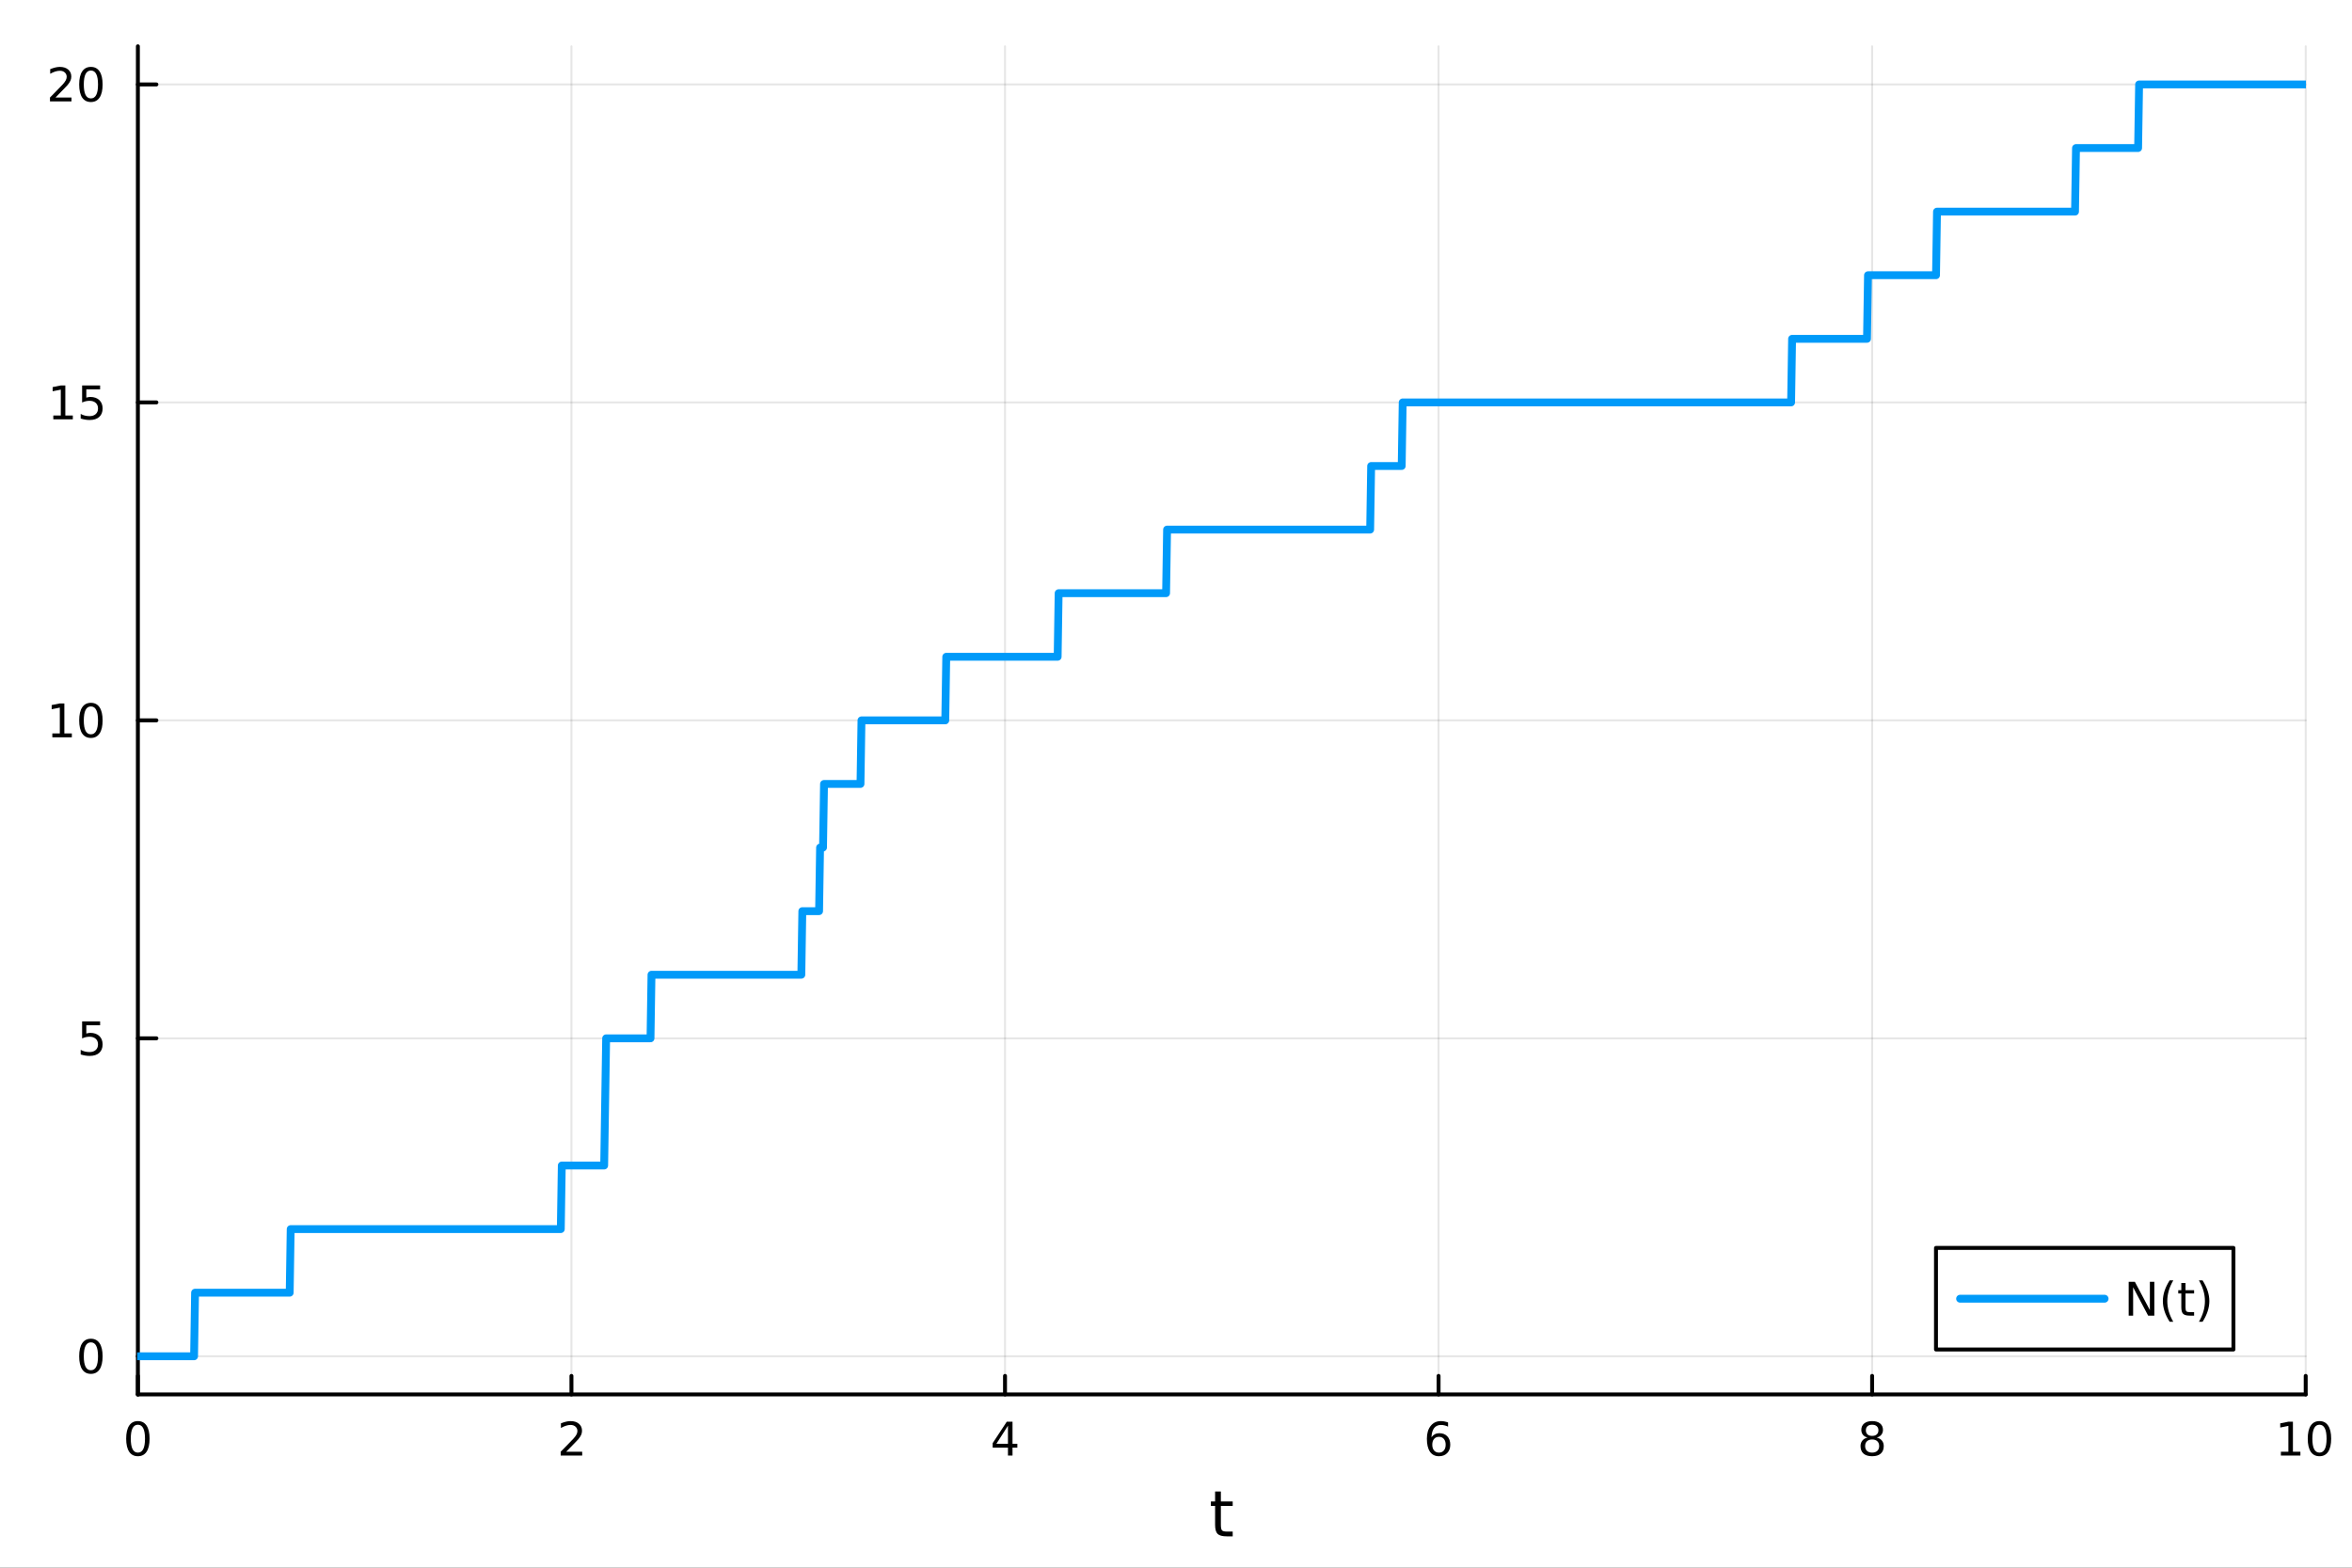 <?xml version="1.0" encoding="utf-8"?>
<svg xmlns="http://www.w3.org/2000/svg" xmlns:xlink="http://www.w3.org/1999/xlink" width="600" height="400" viewBox="0 0 2400 1600">
<rect x="0" y="0" width="2400" height="1600" fill="#333333" stroke="none"/>
<defs>
  <clipPath id="clip790">
    <rect x="0" y="0" width="2400" height="1600"/>
  </clipPath>
</defs>
<path clip-path="url(#clip790)" d="M0 1600 L2400 1600 L2400 0 L0 0  Z" fill="#ffffff" fill-rule="evenodd" fill-opacity="1"/>
<defs>
  <clipPath id="clip791">
    <rect x="480" y="0" width="1681" height="1600"/>
  </clipPath>
</defs>
<path clip-path="url(#clip790)" d="M140.696 1423.18 L2352.76 1423.18 L2352.76 47.244 L140.696 47.244  Z" fill="#ffffff" fill-rule="evenodd" fill-opacity="1"/>
<defs>
  <clipPath id="clip792">
    <rect x="140" y="47" width="2213" height="1377"/>
  </clipPath>
</defs>
<polyline clip-path="url(#clip792)" style="stroke:#000000; stroke-linecap:round; stroke-linejoin:round; stroke-width:2; stroke-opacity:0.1; fill:none" points="140.696,1423.18 140.696,47.244 "/>
<polyline clip-path="url(#clip792)" style="stroke:#000000; stroke-linecap:round; stroke-linejoin:round; stroke-width:2; stroke-opacity:0.1; fill:none" points="583.108,1423.18 583.108,47.244 "/>
<polyline clip-path="url(#clip792)" style="stroke:#000000; stroke-linecap:round; stroke-linejoin:round; stroke-width:2; stroke-opacity:0.1; fill:none" points="1025.52,1423.18 1025.52,47.244 "/>
<polyline clip-path="url(#clip792)" style="stroke:#000000; stroke-linecap:round; stroke-linejoin:round; stroke-width:2; stroke-opacity:0.1; fill:none" points="1467.93,1423.18 1467.93,47.244 "/>
<polyline clip-path="url(#clip792)" style="stroke:#000000; stroke-linecap:round; stroke-linejoin:round; stroke-width:2; stroke-opacity:0.1; fill:none" points="1910.34,1423.18 1910.34,47.244 "/>
<polyline clip-path="url(#clip792)" style="stroke:#000000; stroke-linecap:round; stroke-linejoin:round; stroke-width:2; stroke-opacity:0.1; fill:none" points="2352.76,1423.18 2352.76,47.244 "/>
<polyline clip-path="url(#clip792)" style="stroke:#000000; stroke-linecap:round; stroke-linejoin:round; stroke-width:2; stroke-opacity:0.1; fill:none" points="140.696,1384.24 2352.76,1384.24 "/>
<polyline clip-path="url(#clip792)" style="stroke:#000000; stroke-linecap:round; stroke-linejoin:round; stroke-width:2; stroke-opacity:0.1; fill:none" points="140.696,1059.73 2352.76,1059.73 "/>
<polyline clip-path="url(#clip792)" style="stroke:#000000; stroke-linecap:round; stroke-linejoin:round; stroke-width:2; stroke-opacity:0.1; fill:none" points="140.696,735.212 2352.76,735.212 "/>
<polyline clip-path="url(#clip792)" style="stroke:#000000; stroke-linecap:round; stroke-linejoin:round; stroke-width:2; stroke-opacity:0.1; fill:none" points="140.696,410.699 2352.76,410.699 "/>
<polyline clip-path="url(#clip792)" style="stroke:#000000; stroke-linecap:round; stroke-linejoin:round; stroke-width:2; stroke-opacity:0.1; fill:none" points="140.696,86.186 2352.76,86.186 "/>
<polyline clip-path="url(#clip790)" style="stroke:#000000; stroke-linecap:round; stroke-linejoin:round; stroke-width:4; stroke-opacity:1; fill:none" points="140.696,1423.18 2352.76,1423.18 "/>
<polyline clip-path="url(#clip790)" style="stroke:#000000; stroke-linecap:round; stroke-linejoin:round; stroke-width:4; stroke-opacity:1; fill:none" points="140.696,1423.18 140.696,1404.28 "/>
<polyline clip-path="url(#clip790)" style="stroke:#000000; stroke-linecap:round; stroke-linejoin:round; stroke-width:4; stroke-opacity:1; fill:none" points="583.108,1423.18 583.108,1404.28 "/>
<polyline clip-path="url(#clip790)" style="stroke:#000000; stroke-linecap:round; stroke-linejoin:round; stroke-width:4; stroke-opacity:1; fill:none" points="1025.52,1423.18 1025.52,1404.28 "/>
<polyline clip-path="url(#clip790)" style="stroke:#000000; stroke-linecap:round; stroke-linejoin:round; stroke-width:4; stroke-opacity:1; fill:none" points="1467.93,1423.18 1467.93,1404.28 "/>
<polyline clip-path="url(#clip790)" style="stroke:#000000; stroke-linecap:round; stroke-linejoin:round; stroke-width:4; stroke-opacity:1; fill:none" points="1910.34,1423.18 1910.34,1404.28 "/>
<polyline clip-path="url(#clip790)" style="stroke:#000000; stroke-linecap:round; stroke-linejoin:round; stroke-width:4; stroke-opacity:1; fill:none" points="2352.76,1423.18 2352.76,1404.28 "/>
<path clip-path="url(#clip790)" d="M140.696 1454.1 Q137.084 1454.1 135.256 1457.66 Q133.45 1461.2 133.45 1468.33 Q133.45 1475.44 135.256 1479.01 Q137.084 1482.55 140.696 1482.55 Q144.33 1482.55 146.135 1479.01 Q147.964 1475.44 147.964 1468.33 Q147.964 1461.2 146.135 1457.66 Q144.33 1454.1 140.696 1454.1 M140.696 1450.39 Q146.506 1450.39 149.561 1455 Q152.64 1459.58 152.64 1468.33 Q152.64 1477.06 149.561 1481.67 Q146.506 1486.25 140.696 1486.25 Q134.885 1486.25 131.807 1481.67 Q128.751 1477.06 128.751 1468.33 Q128.751 1459.58 131.807 1455 Q134.885 1450.39 140.696 1450.39 Z" fill="#000000" fill-rule="nonzero" fill-opacity="1" /><path clip-path="url(#clip790)" d="M577.76 1481.64 L594.08 1481.64 L594.08 1485.58 L572.135 1485.58 L572.135 1481.64 Q574.797 1478.89 579.381 1474.26 Q583.987 1469.61 585.168 1468.27 Q587.413 1465.74 588.293 1464.01 Q589.196 1462.25 589.196 1460.56 Q589.196 1457.8 587.251 1456.07 Q585.33 1454.33 582.228 1454.33 Q580.029 1454.33 577.575 1455.09 Q575.145 1455.86 572.367 1457.41 L572.367 1452.69 Q575.191 1451.55 577.645 1450.97 Q580.098 1450.39 582.135 1450.39 Q587.506 1450.39 590.7 1453.08 Q593.895 1455.77 593.895 1460.26 Q593.895 1462.39 593.084 1464.31 Q592.297 1466.2 590.191 1468.8 Q589.612 1469.47 586.51 1472.69 Q583.409 1475.88 577.76 1481.64 Z" fill="#000000" fill-rule="nonzero" fill-opacity="1" /><path clip-path="url(#clip790)" d="M1028.53 1455.09 L1016.72 1473.54 L1028.53 1473.54 L1028.53 1455.09 M1027.3 1451.02 L1033.18 1451.02 L1033.18 1473.54 L1038.11 1473.54 L1038.11 1477.43 L1033.18 1477.43 L1033.18 1485.58 L1028.53 1485.58 L1028.53 1477.43 L1012.93 1477.43 L1012.93 1472.92 L1027.3 1451.02 Z" fill="#000000" fill-rule="nonzero" fill-opacity="1" /><path clip-path="url(#clip790)" d="M1468.34 1466.44 Q1465.19 1466.44 1463.34 1468.59 Q1461.51 1470.74 1461.51 1474.49 Q1461.51 1478.22 1463.34 1480.39 Q1465.19 1482.55 1468.34 1482.55 Q1471.48 1482.55 1473.31 1480.39 Q1475.17 1478.22 1475.17 1474.49 Q1475.17 1470.74 1473.31 1468.59 Q1471.48 1466.44 1468.34 1466.44 M1477.62 1451.78 L1477.62 1456.04 Q1475.86 1455.21 1474.05 1454.77 Q1472.27 1454.33 1470.51 1454.33 Q1465.88 1454.33 1463.43 1457.45 Q1461 1460.58 1460.65 1466.9 Q1462.02 1464.89 1464.08 1463.82 Q1466.14 1462.73 1468.61 1462.73 Q1473.82 1462.73 1476.83 1465.9 Q1479.86 1469.05 1479.86 1474.49 Q1479.86 1479.82 1476.72 1483.03 Q1473.57 1486.25 1468.34 1486.25 Q1462.34 1486.25 1459.17 1481.67 Q1456 1477.06 1456 1468.33 Q1456 1460.14 1459.89 1455.28 Q1463.78 1450.39 1470.33 1450.39 Q1472.09 1450.39 1473.87 1450.74 Q1475.67 1451.09 1477.62 1451.78 Z" fill="#000000" fill-rule="nonzero" fill-opacity="1" /><path clip-path="url(#clip790)" d="M1910.34 1469.17 Q1907.01 1469.17 1905.09 1470.95 Q1903.19 1472.73 1903.19 1475.86 Q1903.19 1478.98 1905.09 1480.77 Q1907.01 1482.55 1910.34 1482.55 Q1913.68 1482.55 1915.6 1480.77 Q1917.52 1478.96 1917.52 1475.86 Q1917.52 1472.73 1915.6 1470.95 Q1913.7 1469.17 1910.34 1469.17 M1905.67 1467.18 Q1902.66 1466.44 1900.97 1464.38 Q1899.3 1462.32 1899.3 1459.35 Q1899.3 1455.21 1902.24 1452.8 Q1905.2 1450.39 1910.34 1450.39 Q1915.51 1450.39 1918.45 1452.8 Q1921.39 1455.21 1921.39 1459.35 Q1921.39 1462.32 1919.7 1464.38 Q1918.03 1466.44 1915.04 1467.18 Q1918.42 1467.96 1920.3 1470.26 Q1922.2 1472.55 1922.2 1475.86 Q1922.2 1480.88 1919.12 1483.57 Q1916.06 1486.25 1910.34 1486.25 Q1904.63 1486.25 1901.55 1483.57 Q1898.49 1480.88 1898.49 1475.86 Q1898.49 1472.55 1900.39 1470.26 Q1902.29 1467.96 1905.67 1467.18 M1903.95 1459.79 Q1903.95 1462.48 1905.62 1463.98 Q1907.31 1465.49 1910.34 1465.49 Q1913.35 1465.49 1915.04 1463.98 Q1916.76 1462.48 1916.76 1459.79 Q1916.76 1457.11 1915.04 1455.6 Q1913.35 1454.1 1910.34 1454.1 Q1907.31 1454.1 1905.62 1455.6 Q1903.95 1457.11 1903.95 1459.79 Z" fill="#000000" fill-rule="nonzero" fill-opacity="1" /><path clip-path="url(#clip790)" d="M2327.44 1481.64 L2335.08 1481.64 L2335.08 1455.28 L2326.77 1456.95 L2326.77 1452.69 L2335.04 1451.02 L2339.71 1451.02 L2339.71 1481.64 L2347.35 1481.64 L2347.35 1485.58 L2327.44 1485.58 L2327.44 1481.64 Z" fill="#000000" fill-rule="nonzero" fill-opacity="1" /><path clip-path="url(#clip790)" d="M2366.8 1454.1 Q2363.18 1454.1 2361.36 1457.66 Q2359.55 1461.2 2359.55 1468.33 Q2359.55 1475.44 2361.36 1479.01 Q2363.18 1482.55 2366.8 1482.55 Q2370.43 1482.55 2372.23 1479.01 Q2374.06 1475.44 2374.06 1468.33 Q2374.06 1461.2 2372.23 1457.66 Q2370.43 1454.1 2366.8 1454.1 M2366.8 1450.39 Q2372.61 1450.39 2375.66 1455 Q2378.74 1459.58 2378.74 1468.33 Q2378.74 1477.06 2375.66 1481.67 Q2372.61 1486.25 2366.8 1486.25 Q2360.99 1486.25 2357.91 1481.67 Q2354.85 1477.06 2354.85 1468.33 Q2354.85 1459.58 2357.91 1455 Q2360.99 1450.39 2366.8 1450.39 Z" fill="#000000" fill-rule="nonzero" fill-opacity="1" /><path clip-path="url(#clip790)" d="M1245.79 1522.27 L1245.79 1532.4 L1257.85 1532.4 L1257.85 1536.95 L1245.79 1536.95 L1245.79 1556.3 Q1245.79 1560.66 1246.96 1561.9 Q1248.17 1563.14 1251.83 1563.14 L1257.85 1563.14 L1257.85 1568.04 L1251.83 1568.04 Q1245.05 1568.04 1242.48 1565.53 Q1239.9 1562.98 1239.9 1556.3 L1239.9 1536.95 L1235.6 1536.95 L1235.6 1532.4 L1239.9 1532.4 L1239.9 1522.27 L1245.79 1522.27 Z" fill="#000000" fill-rule="nonzero" fill-opacity="1" /><polyline clip-path="url(#clip790)" style="stroke:#000000; stroke-linecap:round; stroke-linejoin:round; stroke-width:4; stroke-opacity:1; fill:none" points="140.696,1423.18 140.696,47.244 "/>
<polyline clip-path="url(#clip790)" style="stroke:#000000; stroke-linecap:round; stroke-linejoin:round; stroke-width:4; stroke-opacity:1; fill:none" points="140.696,1384.24 159.593,1384.24 "/>
<polyline clip-path="url(#clip790)" style="stroke:#000000; stroke-linecap:round; stroke-linejoin:round; stroke-width:4; stroke-opacity:1; fill:none" points="140.696,1059.73 159.593,1059.73 "/>
<polyline clip-path="url(#clip790)" style="stroke:#000000; stroke-linecap:round; stroke-linejoin:round; stroke-width:4; stroke-opacity:1; fill:none" points="140.696,735.212 159.593,735.212 "/>
<polyline clip-path="url(#clip790)" style="stroke:#000000; stroke-linecap:round; stroke-linejoin:round; stroke-width:4; stroke-opacity:1; fill:none" points="140.696,410.699 159.593,410.699 "/>
<polyline clip-path="url(#clip790)" style="stroke:#000000; stroke-linecap:round; stroke-linejoin:round; stroke-width:4; stroke-opacity:1; fill:none" points="140.696,86.186 159.593,86.186 "/>
<path clip-path="url(#clip790)" d="M92.751 1370.04 Q89.14 1370.04 87.311 1373.6 Q85.506 1377.14 85.506 1384.27 Q85.506 1391.38 87.311 1394.94 Q89.14 1398.49 92.751 1398.49 Q96.385 1398.49 98.191 1394.94 Q100.02 1391.38 100.02 1384.27 Q100.02 1377.14 98.191 1373.6 Q96.385 1370.04 92.751 1370.04 M92.751 1366.33 Q98.561 1366.33 101.617 1370.94 Q104.696 1375.52 104.696 1384.27 Q104.696 1393 101.617 1397.61 Q98.561 1402.19 92.751 1402.19 Q86.941 1402.19 83.862 1397.61 Q80.807 1393 80.807 1384.27 Q80.807 1375.52 83.862 1370.94 Q86.941 1366.33 92.751 1366.33 Z" fill="#000000" fill-rule="nonzero" fill-opacity="1" /><path clip-path="url(#clip790)" d="M83.793 1042.45 L102.149 1042.45 L102.149 1046.38 L88.075 1046.38 L88.075 1054.85 Q89.094 1054.51 90.112 1054.34 Q91.131 1054.16 92.149 1054.16 Q97.936 1054.16 101.316 1057.33 Q104.696 1060.5 104.696 1065.92 Q104.696 1071.5 101.223 1074.6 Q97.751 1077.68 91.432 1077.68 Q89.256 1077.68 86.987 1077.31 Q84.742 1076.94 82.335 1076.19 L82.335 1071.5 Q84.418 1072.63 86.64 1073.19 Q88.862 1073.74 91.339 1073.74 Q95.344 1073.74 97.682 1071.63 Q100.02 1069.53 100.02 1065.92 Q100.02 1062.31 97.682 1060.2 Q95.344 1058.09 91.339 1058.09 Q89.464 1058.09 87.589 1058.51 Q85.737 1058.93 83.793 1059.81 L83.793 1042.45 Z" fill="#000000" fill-rule="nonzero" fill-opacity="1" /><path clip-path="url(#clip790)" d="M53.4 748.557 L61.038 748.557 L61.038 722.191 L52.728 723.858 L52.728 719.599 L60.992 717.932 L65.668 717.932 L65.668 748.557 L73.307 748.557 L73.307 752.492 L53.4 752.492 L53.4 748.557 Z" fill="#000000" fill-rule="nonzero" fill-opacity="1" /><path clip-path="url(#clip790)" d="M92.751 721.011 Q89.14 721.011 87.311 724.575 Q85.506 728.117 85.506 735.247 Q85.506 742.353 87.311 745.918 Q89.14 749.46 92.751 749.46 Q96.385 749.46 98.191 745.918 Q100.02 742.353 100.02 735.247 Q100.02 728.117 98.191 724.575 Q96.385 721.011 92.751 721.011 M92.751 717.307 Q98.561 717.307 101.617 721.913 Q104.696 726.497 104.696 735.247 Q104.696 743.973 101.617 748.58 Q98.561 753.163 92.751 753.163 Q86.941 753.163 83.862 748.58 Q80.807 743.973 80.807 735.247 Q80.807 726.497 83.862 721.913 Q86.941 717.307 92.751 717.307 Z" fill="#000000" fill-rule="nonzero" fill-opacity="1" /><path clip-path="url(#clip790)" d="M54.395 424.044 L62.034 424.044 L62.034 397.678 L53.724 399.345 L53.724 395.085 L61.987 393.419 L66.663 393.419 L66.663 424.044 L74.302 424.044 L74.302 427.979 L54.395 427.979 L54.395 424.044 Z" fill="#000000" fill-rule="nonzero" fill-opacity="1" /><path clip-path="url(#clip790)" d="M83.793 393.419 L102.149 393.419 L102.149 397.354 L88.075 397.354 L88.075 405.826 Q89.094 405.479 90.112 405.317 Q91.131 405.132 92.149 405.132 Q97.936 405.132 101.316 408.303 Q104.696 411.474 104.696 416.891 Q104.696 422.47 101.223 425.571 Q97.751 428.65 91.432 428.65 Q89.256 428.65 86.987 428.28 Q84.742 427.909 82.335 427.169 L82.335 422.47 Q84.418 423.604 86.64 424.159 Q88.862 424.715 91.339 424.715 Q95.344 424.715 97.682 422.608 Q100.02 420.502 100.02 416.891 Q100.02 413.28 97.682 411.173 Q95.344 409.067 91.339 409.067 Q89.464 409.067 87.589 409.484 Q85.737 409.9 83.793 410.78 L83.793 393.419 Z" fill="#000000" fill-rule="nonzero" fill-opacity="1" /><path clip-path="url(#clip790)" d="M56.617 99.531 L72.936 99.531 L72.936 103.466 L50.992 103.466 L50.992 99.531 Q53.654 96.776 58.237 92.146 Q62.844 87.493 64.025 86.151 Q66.27 83.628 67.149 81.892 Q68.052 80.132 68.052 78.443 Q68.052 75.688 66.108 73.952 Q64.186 72.216 61.085 72.216 Q58.886 72.216 56.432 72.98 Q54.001 73.744 51.224 75.294 L51.224 70.572 Q54.048 69.438 56.501 68.859 Q58.955 68.281 60.992 68.281 Q66.362 68.281 69.557 70.966 Q72.751 73.651 72.751 78.142 Q72.751 80.271 71.941 82.193 Q71.154 84.091 69.048 86.683 Q68.469 87.355 65.367 90.572 Q62.265 93.767 56.617 99.531 Z" fill="#000000" fill-rule="nonzero" fill-opacity="1" /><path clip-path="url(#clip790)" d="M92.751 71.984 Q89.14 71.984 87.311 75.549 Q85.506 79.091 85.506 86.22 Q85.506 93.327 87.311 96.892 Q89.14 100.433 92.751 100.433 Q96.385 100.433 98.191 96.892 Q100.02 93.327 100.02 86.22 Q100.02 79.091 98.191 75.549 Q96.385 71.984 92.751 71.984 M92.751 68.281 Q98.561 68.281 101.617 72.887 Q104.696 77.47 104.696 86.22 Q104.696 94.947 101.617 99.554 Q98.561 104.137 92.751 104.137 Q86.941 104.137 83.862 99.554 Q80.807 94.947 80.807 86.22 Q80.807 77.47 83.862 72.887 Q86.941 68.281 92.751 68.281 Z" fill="#000000" fill-rule="nonzero" fill-opacity="1" /><polyline clip-path="url(#clip792)" style="stroke:#009af9; stroke-linecap:round; stroke-linejoin:round; stroke-width:8; stroke-opacity:1; fill:none" points="140.696,1384.24 141.701,1384.24 142.707,1384.24 143.713,1384.24 144.719,1384.24 145.725,1384.24 146.731,1384.24 147.737,1384.24 148.743,1384.24 149.749,1384.24 150.755,1384.24 151.761,1384.24 152.767,1384.24 153.773,1384.24 154.779,1384.24 155.785,1384.24 156.791,1384.24 157.797,1384.24 158.802,1384.24 159.808,1384.24 160.814,1384.24 161.82,1384.24 162.826,1384.24 163.832,1384.24 164.838,1384.24 165.844,1384.24 166.85,1384.24 167.856,1384.24 168.862,1384.24 169.868,1384.24 170.874,1384.24 171.88,1384.24 172.886,1384.24 173.892,1384.24 174.897,1384.24 175.903,1384.24 176.909,1384.24 177.915,1384.24 178.921,1384.24 179.927,1384.24 180.933,1384.24 181.939,1384.24 182.945,1384.24 183.951,1384.24 184.957,1384.24 185.963,1384.24 186.969,1384.24 187.975,1384.24 188.981,1384.24 189.987,1384.24 190.993,1384.24 191.998,1384.24 193.004,1384.24 194.01,1384.24 195.016,1384.24 196.022,1384.24 197.028,1384.24 198.034,1384.24 199.04,1319.34 200.046,1319.34 201.052,1319.34 202.058,1319.34 203.064,1319.34 204.07,1319.34 205.076,1319.34 206.082,1319.34 207.088,1319.34 208.093,1319.34 209.099,1319.34 210.105,1319.34 211.111,1319.34 212.117,1319.34 213.123,1319.34 214.129,1319.34 215.135,1319.34 216.141,1319.34 217.147,1319.34 218.153,1319.34 219.159,1319.34 220.165,1319.34 221.171,1319.34 222.177,1319.34 223.183,1319.34 224.188,1319.34 225.194,1319.34 226.2,1319.34 227.206,1319.34 228.212,1319.34 229.218,1319.34 230.224,1319.34 231.23,1319.34 232.236,1319.34 233.242,1319.34 234.248,1319.34 235.254,1319.34 236.26,1319.34 237.266,1319.34 238.272,1319.34 239.278,1319.34 240.284,1319.34 241.289,1319.34 242.295,1319.34 243.301,1319.34 244.307,1319.34 245.313,1319.34 246.319,1319.34 247.325,1319.34 248.331,1319.34 249.337,1319.34 250.343,1319.34 251.349,1319.34 252.355,1319.34 253.361,1319.34 254.367,1319.34 255.373,1319.34 256.379,1319.34 257.384,1319.34 258.39,1319.34 259.396,1319.34 260.402,1319.34 261.408,1319.34 262.414,1319.34 263.42,1319.34 264.426,1319.34 265.432,1319.34 266.438,1319.34 267.444,1319.34 268.45,1319.34 269.456,1319.34 270.462,1319.34 271.468,1319.34 272.474,1319.34 273.48,1319.34 274.485,1319.34 275.491,1319.34 276.497,1319.34 277.503,1319.34 278.509,1319.34 279.515,1319.34 280.521,1319.34 281.527,1319.34 282.533,1319.34 283.539,1319.34 284.545,1319.34 285.551,1319.34 286.557,1319.34 287.563,1319.34 288.569,1319.34 289.575,1319.34 290.58,1319.34 291.586,1319.34 292.592,1319.34 293.598,1319.34 294.604,1319.34 295.61,1319.34 296.616,1254.43 297.622,1254.43 298.628,1254.43 299.634,1254.43 300.64,1254.43 301.646,1254.43 302.652,1254.43 303.658,1254.43 304.664,1254.43 305.67,1254.43 306.676,1254.43 307.681,1254.43 308.687,1254.43 309.693,1254.43 310.699,1254.43 311.705,1254.43 312.711,1254.43 313.717,1254.43 314.723,1254.43 315.729,1254.43 316.735,1254.43 317.741,1254.43 318.747,1254.43 319.753,1254.43 320.759,1254.43 321.765,1254.43 322.771,1254.43 323.776,1254.43 324.782,1254.43 325.788,1254.43 326.794,1254.43 327.8,1254.43 328.806,1254.43 329.812,1254.43 330.818,1254.43 331.824,1254.43 332.83,1254.43 333.836,1254.43 334.842,1254.43 335.848,1254.43 336.854,1254.43 337.86,1254.43 338.866,1254.43 339.872,1254.43 340.877,1254.43 341.883,1254.43 342.889,1254.43 343.895,1254.43 344.901,1254.43 345.907,1254.43 346.913,1254.43 347.919,1254.43 348.925,1254.43 349.931,1254.43 350.937,1254.43 351.943,1254.43 352.949,1254.43 353.955,1254.43 354.961,1254.43 355.967,1254.43 356.972,1254.43 357.978,1254.43 358.984,1254.43 359.99,1254.43 360.996,1254.43 362.002,1254.43 363.008,1254.43 364.014,1254.43 365.02,1254.43 366.026,1254.43 367.032,1254.43 368.038,1254.43 369.044,1254.43 370.05,1254.43 371.056,1254.43 372.062,1254.43 373.068,1254.43 374.073,1254.43 375.079,1254.43 376.085,1254.43 377.091,1254.43 378.097,1254.43 379.103,1254.43 380.109,1254.43 381.115,1254.43 382.121,1254.43 383.127,1254.43 384.133,1254.43 385.139,1254.43 386.145,1254.43 387.151,1254.43 388.157,1254.43 389.163,1254.43 390.168,1254.43 391.174,1254.43 392.18,1254.43 393.186,1254.43 394.192,1254.43 395.198,1254.43 396.204,1254.43 397.21,1254.43 398.216,1254.43 399.222,1254.43 400.228,1254.43 401.234,1254.43 402.24,1254.43 403.246,1254.43 404.252,1254.43 405.258,1254.43 406.263,1254.43 407.269,1254.43 408.275,1254.43 409.281,1254.43 410.287,1254.43 411.293,1254.43 412.299,1254.43 413.305,1254.43 414.311,1254.43 415.317,1254.43 416.323,1254.43 417.329,1254.43 418.335,1254.43 419.341,1254.43 420.347,1254.43 421.353,1254.43 422.359,1254.43 423.364,1254.43 424.37,1254.43 425.376,1254.43 426.382,1254.43 427.388,1254.43 428.394,1254.43 429.4,1254.43 430.406,1254.43 431.412,1254.43 432.418,1254.43 433.424,1254.43 434.43,1254.43 435.436,1254.43 436.442,1254.43 437.448,1254.43 438.454,1254.43 439.459,1254.43 440.465,1254.43 441.471,1254.43 442.477,1254.43 443.483,1254.43 444.489,1254.43 445.495,1254.43 446.501,1254.43 447.507,1254.43 448.513,1254.43 449.519,1254.43 450.525,1254.43 451.531,1254.43 452.537,1254.43 453.543,1254.43 454.549,1254.43 455.555,1254.43 456.56,1254.43 457.566,1254.43 458.572,1254.43 459.578,1254.43 460.584,1254.43 461.59,1254.43 462.596,1254.43 463.602,1254.43 464.608,1254.43 465.614,1254.43 466.62,1254.43 467.626,1254.43 468.632,1254.43 469.638,1254.43 470.644,1254.43 471.65,1254.43 472.655,1254.43 473.661,1254.43 474.667,1254.43 475.673,1254.43 476.679,1254.43 477.685,1254.43 478.691,1254.43 479.697,1254.43 480.703,1254.43 481.709,1254.43 482.715,1254.43 483.721,1254.43 484.727,1254.43 485.733,1254.43 486.739,1254.43 487.745,1254.43 488.751,1254.43 489.756,1254.43 490.762,1254.43 491.768,1254.43 492.774,1254.43 493.78,1254.43 494.786,1254.43 495.792,1254.43 496.798,1254.43 497.804,1254.43 498.81,1254.43 499.816,1254.43 500.822,1254.43 501.828,1254.43 502.834,1254.43 503.84,1254.43 504.846,1254.43 505.851,1254.43 506.857,1254.43 507.863,1254.43 508.869,1254.43 509.875,1254.43 510.881,1254.43 511.887,1254.43 512.893,1254.43 513.899,1254.43 514.905,1254.43 515.911,1254.43 516.917,1254.43 517.923,1254.43 518.929,1254.43 519.935,1254.43 520.941,1254.43 521.947,1254.43 522.952,1254.43 523.958,1254.43 524.964,1254.43 525.97,1254.43 526.976,1254.43 527.982,1254.43 528.988,1254.43 529.994,1254.43 531,1254.43 532.006,1254.43 533.012,1254.43 534.018,1254.43 535.024,1254.43 536.03,1254.43 537.036,1254.43 538.042,1254.43 539.047,1254.43 540.053,1254.43 541.059,1254.43 542.065,1254.43 543.071,1254.43 544.077,1254.43 545.083,1254.43 546.089,1254.43 547.095,1254.43 548.101,1254.43 549.107,1254.43 550.113,1254.43 551.119,1254.43 552.125,1254.43 553.131,1254.43 554.137,1254.43 555.143,1254.43 556.148,1254.43 557.154,1254.43 558.16,1254.43 559.166,1254.43 560.172,1254.43 561.178,1254.43 562.184,1254.43 563.19,1254.43 564.196,1254.43 565.202,1254.43 566.208,1254.43 567.214,1254.43 568.22,1254.43 569.226,1254.43 570.232,1254.43 571.238,1254.43 572.243,1254.43 573.249,1189.53 574.255,1189.53 575.261,1189.53 576.267,1189.53 577.273,1189.53 578.279,1189.53 579.285,1189.53 580.291,1189.53 581.297,1189.53 582.303,1189.53 583.309,1189.53 584.315,1189.53 585.321,1189.53 586.327,1189.53 587.333,1189.53 588.338,1189.53 589.344,1189.53 590.35,1189.53 591.356,1189.53 592.362,1189.53 593.368,1189.53 594.374,1189.53 595.38,1189.53 596.386,1189.53 597.392,1189.53 598.398,1189.53 599.404,1189.53 600.41,1189.53 601.416,1189.53 602.422,1189.53 603.428,1189.53 604.434,1189.53 605.439,1189.53 606.445,1189.53 607.451,1189.53 608.457,1189.53 609.463,1189.53 610.469,1189.53 611.475,1189.53 612.481,1189.53 613.487,1189.53 614.493,1189.53 615.499,1189.53 616.505,1189.53 617.511,1124.63 618.517,1059.73 619.523,1059.73 620.529,1059.73 621.534,1059.73 622.54,1059.73 623.546,1059.73 624.552,1059.73 625.558,1059.73 626.564,1059.73 627.57,1059.73 628.576,1059.73 629.582,1059.73 630.588,1059.73 631.594,1059.73 632.6,1059.73 633.606,1059.73 634.612,1059.73 635.618,1059.73 636.624,1059.73 637.63,1059.73 638.635,1059.73 639.641,1059.73 640.647,1059.73 641.653,1059.73 642.659,1059.73 643.665,1059.73 644.671,1059.73 645.677,1059.73 646.683,1059.73 647.689,1059.73 648.695,1059.73 649.701,1059.73 650.707,1059.73 651.713,1059.73 652.719,1059.73 653.725,1059.73 654.73,1059.73 655.736,1059.73 656.742,1059.73 657.748,1059.73 658.754,1059.73 659.76,1059.73 660.766,1059.73 661.772,1059.73 662.778,1059.73 663.784,1059.73 664.79,994.822 665.796,994.822 666.802,994.822 667.808,994.822 668.814,994.822 669.82,994.822 670.826,994.822 671.831,994.822 672.837,994.822 673.843,994.822 674.849,994.822 675.855,994.822 676.861,994.822 677.867,994.822 678.873,994.822 679.879,994.822 680.885,994.822 681.891,994.822 682.897,994.822 683.903,994.822 684.909,994.822 685.915,994.822 686.921,994.822 687.926,994.822 688.932,994.822 689.938,994.822 690.944,994.822 691.95,994.822 692.956,994.822 693.962,994.822 694.968,994.822 695.974,994.822 696.98,994.822 697.986,994.822 698.992,994.822 699.998,994.822 701.004,994.822 702.01,994.822 703.016,994.822 704.022,994.822 705.027,994.822 706.033,994.822 707.039,994.822 708.045,994.822 709.051,994.822 710.057,994.822 711.063,994.822 712.069,994.822 713.075,994.822 714.081,994.822 715.087,994.822 716.093,994.822 717.099,994.822 718.105,994.822 719.111,994.822 720.117,994.822 721.122,994.822 722.128,994.822 723.134,994.822 724.14,994.822 725.146,994.822 726.152,994.822 727.158,994.822 728.164,994.822 729.17,994.822 730.176,994.822 731.182,994.822 732.188,994.822 733.194,994.822 734.2,994.822 735.206,994.822 736.212,994.822 737.218,994.822 738.223,994.822 739.229,994.822 740.235,994.822 741.241,994.822 742.247,994.822 743.253,994.822 744.259,994.822 745.265,994.822 746.271,994.822 747.277,994.822 748.283,994.822 749.289,994.822 750.295,994.822 751.301,994.822 752.307,994.822 753.313,994.822 754.318,994.822 755.324,994.822 756.33,994.822 757.336,994.822 758.342,994.822 759.348,994.822 760.354,994.822 761.36,994.822 762.366,994.822 763.372,994.822 764.378,994.822 765.384,994.822 766.39,994.822 767.396,994.822 768.402,994.822 769.408,994.822 770.413,994.822 771.419,994.822 772.425,994.822 773.431,994.822 774.437,994.822 775.443,994.822 776.449,994.822 777.455,994.822 778.461,994.822 779.467,994.822 780.473,994.822 781.479,994.822 782.485,994.822 783.491,994.822 784.497,994.822 785.503,994.822 786.509,994.822 787.514,994.822 788.52,994.822 789.526,994.822 790.532,994.822 791.538,994.822 792.544,994.822 793.55,994.822 794.556,994.822 795.562,994.822 796.568,994.822 797.574,994.822 798.58,994.822 799.586,994.822 800.592,994.822 801.598,994.822 802.604,994.822 803.609,994.822 804.615,994.822 805.621,994.822 806.627,994.822 807.633,994.822 808.639,994.822 809.645,994.822 810.651,994.822 811.657,994.822 812.663,994.822 813.669,994.822 814.675,994.822 815.681,994.822 816.687,994.822 817.693,994.822 818.699,929.92 819.705,929.92 820.71,929.92 821.716,929.92 822.722,929.92 823.728,929.92 824.734,929.92 825.74,929.92 826.746,929.92 827.752,929.92 828.758,929.92 829.764,929.92 830.77,929.92 831.776,929.92 832.782,929.92 833.788,929.92 834.794,929.92 835.8,929.92 836.805,865.017 837.811,865.017 838.817,865.017 839.823,865.017 840.829,800.115 841.835,800.115 842.841,800.115 843.847,800.115 844.853,800.115 845.859,800.115 846.865,800.115 847.871,800.115 848.877,800.115 849.883,800.115 850.889,800.115 851.895,800.115 852.901,800.115 853.906,800.115 854.912,800.115 855.918,800.115 856.924,800.115 857.93,800.115 858.936,800.115 859.942,800.115 860.948,800.115 861.954,800.115 862.96,800.115 863.966,800.115 864.972,800.115 865.978,800.115 866.984,800.115 867.99,800.115 868.996,800.115 870.001,800.115 871.007,800.115 872.013,800.115 873.019,800.115 874.025,800.115 875.031,800.115 876.037,800.115 877.043,800.115 878.049,800.115 879.055,735.212 880.061,735.212 881.067,735.212 882.073,735.212 883.079,735.212 884.085,735.212 885.091,735.212 886.097,735.212 887.102,735.212 888.108,735.212 889.114,735.212 890.12,735.212 891.126,735.212 892.132,735.212 893.138,735.212 894.144,735.212 895.15,735.212 896.156,735.212 897.162,735.212 898.168,735.212 899.174,735.212 900.18,735.212 901.186,735.212 902.192,735.212 903.197,735.212 904.203,735.212 905.209,735.212 906.215,735.212 907.221,735.212 908.227,735.212 909.233,735.212 910.239,735.212 911.245,735.212 912.251,735.212 913.257,735.212 914.263,735.212 915.269,735.212 916.275,735.212 917.281,735.212 918.287,735.212 919.293,735.212 920.298,735.212 921.304,735.212 922.31,735.212 923.316,735.212 924.322,735.212 925.328,735.212 926.334,735.212 927.34,735.212 928.346,735.212 929.352,735.212 930.358,735.212 931.364,735.212 932.37,735.212 933.376,735.212 934.382,735.212 935.388,735.212 936.393,735.212 937.399,735.212 938.405,735.212 939.411,735.212 940.417,735.212 941.423,735.212 942.429,735.212 943.435,735.212 944.441,735.212 945.447,735.212 946.453,735.212 947.459,735.212 948.465,735.212 949.471,735.212 950.477,735.212 951.483,735.212 952.488,735.212 953.494,735.212 954.5,735.212 955.506,735.212 956.512,735.212 957.518,735.212 958.524,735.212 959.53,735.212 960.536,735.212 961.542,735.212 962.548,735.212 963.554,735.212 964.56,735.212 965.566,670.309 966.572,670.309 967.578,670.309 968.584,670.309 969.589,670.309 970.595,670.309 971.601,670.309 972.607,670.309 973.613,670.309 974.619,670.309 975.625,670.309 976.631,670.309 977.637,670.309 978.643,670.309 979.649,670.309 980.655,670.309 981.661,670.309 982.667,670.309 983.673,670.309 984.679,670.309 985.684,670.309 986.69,670.309 987.696,670.309 988.702,670.309 989.708,670.309 990.714,670.309 991.72,670.309 992.726,670.309 993.732,670.309 994.738,670.309 995.744,670.309 996.75,670.309 997.756,670.309 998.762,670.309 999.768,670.309 1000.77,670.309 1001.78,670.309 1002.79,670.309 1003.79,670.309 1004.8,670.309 1005.8,670.309 1006.81,670.309 1007.82,670.309 1008.82,670.309 1009.83,670.309 1010.83,670.309 1011.84,670.309 1012.84,670.309 1013.85,670.309 1014.86,670.309 1015.86,670.309 1016.87,670.309 1017.87,670.309 1018.88,670.309 1019.89,670.309 1020.89,670.309 1021.9,670.309 1022.9,670.309 1023.91,670.309 1024.92,670.309 1025.92,670.309 1026.93,670.309 1027.93,670.309 1028.94,670.309 1029.95,670.309 1030.95,670.309 1031.96,670.309 1032.96,670.309 1033.97,670.309 1034.98,670.309 1035.98,670.309 1036.99,670.309 1037.99,670.309 1039,670.309 1040.01,670.309 1041.01,670.309 1042.02,670.309 1043.02,670.309 1044.03,670.309 1045.03,670.309 1046.04,670.309 1047.05,670.309 1048.05,670.309 1049.06,670.309 1050.06,670.309 1051.07,670.309 1052.08,670.309 1053.08,670.309 1054.09,670.309 1055.09,670.309 1056.1,670.309 1057.11,670.309 1058.11,670.309 1059.12,670.309 1060.12,670.309 1061.13,670.309 1062.14,670.309 1063.14,670.309 1064.15,670.309 1065.15,670.309 1066.16,670.309 1067.17,670.309 1068.17,670.309 1069.18,670.309 1070.18,670.309 1071.19,670.309 1072.2,670.309 1073.2,670.309 1074.21,670.309 1075.21,670.309 1076.22,670.309 1077.22,670.309 1078.23,670.309 1079.24,670.309 1080.24,605.407 1081.25,605.407 1082.25,605.407 1083.26,605.407 1084.27,605.407 1085.27,605.407 1086.28,605.407 1087.28,605.407 1088.29,605.407 1089.3,605.407 1090.3,605.407 1091.31,605.407 1092.31,605.407 1093.32,605.407 1094.33,605.407 1095.33,605.407 1096.34,605.407 1097.34,605.407 1098.35,605.407 1099.36,605.407 1100.36,605.407 1101.37,605.407 1102.37,605.407 1103.38,605.407 1104.39,605.407 1105.39,605.407 1106.4,605.407 1107.4,605.407 1108.41,605.407 1109.42,605.407 1110.42,605.407 1111.43,605.407 1112.43,605.407 1113.44,605.407 1114.44,605.407 1115.45,605.407 1116.46,605.407 1117.46,605.407 1118.47,605.407 1119.47,605.407 1120.48,605.407 1121.49,605.407 1122.49,605.407 1123.5,605.407 1124.5,605.407 1125.51,605.407 1126.52,605.407 1127.52,605.407 1128.53,605.407 1129.53,605.407 1130.54,605.407 1131.55,605.407 1132.55,605.407 1133.56,605.407 1134.56,605.407 1135.57,605.407 1136.58,605.407 1137.58,605.407 1138.59,605.407 1139.59,605.407 1140.6,605.407 1141.61,605.407 1142.61,605.407 1143.62,605.407 1144.62,605.407 1145.63,605.407 1146.63,605.407 1147.64,605.407 1148.65,605.407 1149.65,605.407 1150.66,605.407 1151.66,605.407 1152.67,605.407 1153.68,605.407 1154.68,605.407 1155.69,605.407 1156.69,605.407 1157.7,605.407 1158.71,605.407 1159.71,605.407 1160.72,605.407 1161.72,605.407 1162.73,605.407 1163.74,605.407 1164.74,605.407 1165.75,605.407 1166.75,605.407 1167.76,605.407 1168.77,605.407 1169.77,605.407 1170.78,605.407 1171.78,605.407 1172.79,605.407 1173.8,605.407 1174.8,605.407 1175.81,605.407 1176.81,605.407 1177.82,605.407 1178.82,605.407 1179.83,605.407 1180.84,605.407 1181.84,605.407 1182.85,605.407 1183.85,605.407 1184.86,605.407 1185.87,605.407 1186.87,605.407 1187.88,605.407 1188.88,605.407 1189.89,605.407 1190.9,540.504 1191.9,540.504 1192.91,540.504 1193.91,540.504 1194.92,540.504 1195.93,540.504 1196.93,540.504 1197.94,540.504 1198.94,540.504 1199.95,540.504 1200.96,540.504 1201.96,540.504 1202.97,540.504 1203.97,540.504 1204.98,540.504 1205.99,540.504 1206.99,540.504 1208,540.504 1209,540.504 1210.01,540.504 1211.01,540.504 1212.02,540.504 1213.03,540.504 1214.03,540.504 1215.04,540.504 1216.04,540.504 1217.05,540.504 1218.06,540.504 1219.06,540.504 1220.07,540.504 1221.07,540.504 1222.08,540.504 1223.09,540.504 1224.09,540.504 1225.1,540.504 1226.1,540.504 1227.11,540.504 1228.12,540.504 1229.12,540.504 1230.13,540.504 1231.13,540.504 1232.14,540.504 1233.15,540.504 1234.15,540.504 1235.16,540.504 1236.16,540.504 1237.17,540.504 1238.18,540.504 1239.18,540.504 1240.19,540.504 1241.19,540.504 1242.2,540.504 1243.2,540.504 1244.21,540.504 1245.22,540.504 1246.22,540.504 1247.23,540.504 1248.23,540.504 1249.24,540.504 1250.25,540.504 1251.25,540.504 1252.26,540.504 1253.26,540.504 1254.27,540.504 1255.28,540.504 1256.28,540.504 1257.29,540.504 1258.29,540.504 1259.3,540.504 1260.31,540.504 1261.31,540.504 1262.32,540.504 1263.32,540.504 1264.33,540.504 1265.34,540.504 1266.34,540.504 1267.35,540.504 1268.35,540.504 1269.36,540.504 1270.37,540.504 1271.37,540.504 1272.38,540.504 1273.38,540.504 1274.39,540.504 1275.39,540.504 1276.4,540.504 1277.41,540.504 1278.41,540.504 1279.42,540.504 1280.42,540.504 1281.43,540.504 1282.44,540.504 1283.44,540.504 1284.45,540.504 1285.45,540.504 1286.46,540.504 1287.47,540.504 1288.47,540.504 1289.48,540.504 1290.48,540.504 1291.49,540.504 1292.5,540.504 1293.5,540.504 1294.51,540.504 1295.51,540.504 1296.52,540.504 1297.53,540.504 1298.53,540.504 1299.54,540.504 1300.54,540.504 1301.55,540.504 1302.56,540.504 1303.56,540.504 1304.57,540.504 1305.57,540.504 1306.58,540.504 1307.59,540.504 1308.59,540.504 1309.6,540.504 1310.6,540.504 1311.61,540.504 1312.61,540.504 1313.62,540.504 1314.63,540.504 1315.63,540.504 1316.64,540.504 1317.64,540.504 1318.65,540.504 1319.66,540.504 1320.66,540.504 1321.67,540.504 1322.67,540.504 1323.68,540.504 1324.69,540.504 1325.69,540.504 1326.7,540.504 1327.7,540.504 1328.71,540.504 1329.72,540.504 1330.72,540.504 1331.73,540.504 1332.73,540.504 1333.74,540.504 1334.75,540.504 1335.75,540.504 1336.76,540.504 1337.76,540.504 1338.77,540.504 1339.78,540.504 1340.78,540.504 1341.79,540.504 1342.79,540.504 1343.8,540.504 1344.8,540.504 1345.81,540.504 1346.82,540.504 1347.82,540.504 1348.83,540.504 1349.83,540.504 1350.84,540.504 1351.85,540.504 1352.85,540.504 1353.86,540.504 1354.86,540.504 1355.87,540.504 1356.88,540.504 1357.88,540.504 1358.89,540.504 1359.89,540.504 1360.9,540.504 1361.91,540.504 1362.91,540.504 1363.92,540.504 1364.92,540.504 1365.93,540.504 1366.94,540.504 1367.94,540.504 1368.95,540.504 1369.95,540.504 1370.96,540.504 1371.97,540.504 1372.97,540.504 1373.98,540.504 1374.98,540.504 1375.99,540.504 1376.99,540.504 1378,540.504 1379.01,540.504 1380.01,540.504 1381.02,540.504 1382.02,540.504 1383.03,540.504 1384.04,540.504 1385.04,540.504 1386.05,540.504 1387.05,540.504 1388.06,540.504 1389.07,540.504 1390.07,540.504 1391.08,540.504 1392.08,540.504 1393.09,540.504 1394.1,540.504 1395.1,540.504 1396.11,540.504 1397.11,540.504 1398.12,540.504 1399.13,475.601 1400.13,475.601 1401.14,475.601 1402.14,475.601 1403.15,475.601 1404.16,475.601 1405.16,475.601 1406.17,475.601 1407.17,475.601 1408.18,475.601 1409.18,475.601 1410.19,475.601 1411.2,475.601 1412.2,475.601 1413.21,475.601 1414.21,475.601 1415.22,475.601 1416.23,475.601 1417.23,475.601 1418.24,475.601 1419.24,475.601 1420.25,475.601 1421.26,475.601 1422.26,475.601 1423.27,475.601 1424.27,475.601 1425.28,475.601 1426.29,475.601 1427.29,475.601 1428.3,475.601 1429.3,475.601 1430.31,475.601 1431.32,410.699 1432.32,410.699 1433.33,410.699 1434.33,410.699 1435.34,410.699 1436.35,410.699 1437.35,410.699 1438.36,410.699 1439.36,410.699 1440.37,410.699 1441.37,410.699 1442.38,410.699 1443.39,410.699 1444.39,410.699 1445.4,410.699 1446.4,410.699 1447.41,410.699 1448.42,410.699 1449.42,410.699 1450.43,410.699 1451.43,410.699 1452.44,410.699 1453.45,410.699 1454.45,410.699 1455.46,410.699 1456.46,410.699 1457.47,410.699 1458.48,410.699 1459.48,410.699 1460.49,410.699 1461.49,410.699 1462.5,410.699 1463.51,410.699 1464.51,410.699 1465.52,410.699 1466.52,410.699 1467.53,410.699 1468.54,410.699 1469.54,410.699 1470.55,410.699 1471.55,410.699 1472.56,410.699 1473.57,410.699 1474.57,410.699 1475.58,410.699 1476.58,410.699 1477.59,410.699 1478.59,410.699 1479.6,410.699 1480.61,410.699 1481.61,410.699 1482.62,410.699 1483.62,410.699 1484.63,410.699 1485.64,410.699 1486.64,410.699 1487.65,410.699 1488.65,410.699 1489.66,410.699 1490.67,410.699 1491.67,410.699 1492.68,410.699 1493.68,410.699 1494.69,410.699 1495.7,410.699 1496.7,410.699 1497.71,410.699 1498.71,410.699 1499.72,410.699 1500.73,410.699 1501.73,410.699 1502.74,410.699 1503.74,410.699 1504.75,410.699 1505.76,410.699 1506.76,410.699 1507.77,410.699 1508.77,410.699 1509.78,410.699 1510.78,410.699 1511.79,410.699 1512.8,410.699 1513.8,410.699 1514.81,410.699 1515.81,410.699 1516.82,410.699 1517.83,410.699 1518.83,410.699 1519.84,410.699 1520.84,410.699 1521.85,410.699 1522.86,410.699 1523.86,410.699 1524.87,410.699 1525.87,410.699 1526.88,410.699 1527.89,410.699 1528.89,410.699 1529.9,410.699 1530.9,410.699 1531.91,410.699 1532.92,410.699 1533.92,410.699 1534.93,410.699 1535.93,410.699 1536.94,410.699 1537.95,410.699 1538.95,410.699 1539.96,410.699 1540.96,410.699 1541.97,410.699 1542.97,410.699 1543.98,410.699 1544.99,410.699 1545.99,410.699 1547,410.699 1548,410.699 1549.01,410.699 1550.02,410.699 1551.02,410.699 1552.03,410.699 1553.03,410.699 1554.04,410.699 1555.05,410.699 1556.05,410.699 1557.06,410.699 1558.06,410.699 1559.07,410.699 1560.08,410.699 1561.08,410.699 1562.09,410.699 1563.09,410.699 1564.1,410.699 1565.11,410.699 1566.11,410.699 1567.12,410.699 1568.12,410.699 1569.13,410.699 1570.14,410.699 1571.14,410.699 1572.15,410.699 1573.15,410.699 1574.16,410.699 1575.16,410.699 1576.17,410.699 1577.18,410.699 1578.18,410.699 1579.19,410.699 1580.19,410.699 1581.2,410.699 1582.21,410.699 1583.21,410.699 1584.22,410.699 1585.22,410.699 1586.23,410.699 1587.24,410.699 1588.24,410.699 1589.25,410.699 1590.25,410.699 1591.26,410.699 1592.27,410.699 1593.27,410.699 1594.28,410.699 1595.28,410.699 1596.29,410.699 1597.3,410.699 1598.3,410.699 1599.31,410.699 1600.31,410.699 1601.32,410.699 1602.33,410.699 1603.33,410.699 1604.34,410.699 1605.34,410.699 1606.35,410.699 1607.35,410.699 1608.36,410.699 1609.37,410.699 1610.37,410.699 1611.38,410.699 1612.38,410.699 1613.39,410.699 1614.4,410.699 1615.4,410.699 1616.41,410.699 1617.41,410.699 1618.42,410.699 1619.43,410.699 1620.43,410.699 1621.44,410.699 1622.44,410.699 1623.45,410.699 1624.46,410.699 1625.46,410.699 1626.47,410.699 1627.47,410.699 1628.48,410.699 1629.49,410.699 1630.49,410.699 1631.5,410.699 1632.5,410.699 1633.51,410.699 1634.52,410.699 1635.52,410.699 1636.53,410.699 1637.53,410.699 1638.54,410.699 1639.54,410.699 1640.55,410.699 1641.56,410.699 1642.56,410.699 1643.57,410.699 1644.57,410.699 1645.58,410.699 1646.59,410.699 1647.59,410.699 1648.6,410.699 1649.6,410.699 1650.61,410.699 1651.62,410.699 1652.62,410.699 1653.63,410.699 1654.63,410.699 1655.64,410.699 1656.65,410.699 1657.65,410.699 1658.66,410.699 1659.66,410.699 1660.67,410.699 1661.68,410.699 1662.68,410.699 1663.69,410.699 1664.69,410.699 1665.7,410.699 1666.71,410.699 1667.71,410.699 1668.72,410.699 1669.72,410.699 1670.73,410.699 1671.74,410.699 1672.74,410.699 1673.75,410.699 1674.75,410.699 1675.76,410.699 1676.76,410.699 1677.77,410.699 1678.78,410.699 1679.78,410.699 1680.79,410.699 1681.79,410.699 1682.8,410.699 1683.81,410.699 1684.81,410.699 1685.82,410.699 1686.82,410.699 1687.83,410.699 1688.84,410.699 1689.84,410.699 1690.85,410.699 1691.85,410.699 1692.86,410.699 1693.87,410.699 1694.87,410.699 1695.88,410.699 1696.88,410.699 1697.89,410.699 1698.9,410.699 1699.9,410.699 1700.91,410.699 1701.91,410.699 1702.92,410.699 1703.93,410.699 1704.93,410.699 1705.94,410.699 1706.94,410.699 1707.95,410.699 1708.95,410.699 1709.96,410.699 1710.97,410.699 1711.97,410.699 1712.98,410.699 1713.98,410.699 1714.99,410.699 1716,410.699 1717,410.699 1718.01,410.699 1719.01,410.699 1720.02,410.699 1721.03,410.699 1722.03,410.699 1723.04,410.699 1724.04,410.699 1725.05,410.699 1726.06,410.699 1727.06,410.699 1728.07,410.699 1729.07,410.699 1730.08,410.699 1731.09,410.699 1732.09,410.699 1733.1,410.699 1734.1,410.699 1735.11,410.699 1736.12,410.699 1737.12,410.699 1738.13,410.699 1739.13,410.699 1740.14,410.699 1741.14,410.699 1742.15,410.699 1743.16,410.699 1744.16,410.699 1745.17,410.699 1746.17,410.699 1747.18,410.699 1748.19,410.699 1749.19,410.699 1750.2,410.699 1751.2,410.699 1752.21,410.699 1753.22,410.699 1754.22,410.699 1755.23,410.699 1756.23,410.699 1757.24,410.699 1758.25,410.699 1759.25,410.699 1760.26,410.699 1761.26,410.699 1762.27,410.699 1763.28,410.699 1764.28,410.699 1765.29,410.699 1766.29,410.699 1767.3,410.699 1768.31,410.699 1769.31,410.699 1770.32,410.699 1771.32,410.699 1772.33,410.699 1773.33,410.699 1774.34,410.699 1775.35,410.699 1776.35,410.699 1777.36,410.699 1778.36,410.699 1779.37,410.699 1780.38,410.699 1781.38,410.699 1782.39,410.699 1783.39,410.699 1784.4,410.699 1785.41,410.699 1786.41,410.699 1787.42,410.699 1788.42,410.699 1789.43,410.699 1790.44,410.699 1791.44,410.699 1792.45,410.699 1793.45,410.699 1794.46,410.699 1795.47,410.699 1796.47,410.699 1797.48,410.699 1798.48,410.699 1799.49,410.699 1800.5,410.699 1801.5,410.699 1802.51,410.699 1803.51,410.699 1804.52,410.699 1805.52,410.699 1806.53,410.699 1807.54,410.699 1808.54,410.699 1809.55,410.699 1810.55,410.699 1811.56,410.699 1812.57,410.699 1813.57,410.699 1814.58,410.699 1815.58,410.699 1816.59,410.699 1817.6,410.699 1818.6,410.699 1819.61,410.699 1820.61,410.699 1821.62,410.699 1822.63,410.699 1823.63,410.699 1824.64,410.699 1825.64,410.699 1826.65,410.699 1827.66,410.699 1828.66,345.796 1829.67,345.796 1830.67,345.796 1831.68,345.796 1832.69,345.796 1833.69,345.796 1834.7,345.796 1835.7,345.796 1836.71,345.796 1837.72,345.796 1838.72,345.796 1839.73,345.796 1840.73,345.796 1841.74,345.796 1842.74,345.796 1843.75,345.796 1844.76,345.796 1845.76,345.796 1846.77,345.796 1847.77,345.796 1848.78,345.796 1849.79,345.796 1850.79,345.796 1851.8,345.796 1852.8,345.796 1853.81,345.796 1854.82,345.796 1855.82,345.796 1856.83,345.796 1857.83,345.796 1858.84,345.796 1859.85,345.796 1860.85,345.796 1861.86,345.796 1862.86,345.796 1863.87,345.796 1864.88,345.796 1865.88,345.796 1866.89,345.796 1867.89,345.796 1868.9,345.796 1869.91,345.796 1870.91,345.796 1871.92,345.796 1872.92,345.796 1873.93,345.796 1874.93,345.796 1875.94,345.796 1876.95,345.796 1877.95,345.796 1878.96,345.796 1879.96,345.796 1880.97,345.796 1881.98,345.796 1882.98,345.796 1883.99,345.796 1884.99,345.796 1886,345.796 1887.01,345.796 1888.01,345.796 1889.02,345.796 1890.02,345.796 1891.03,345.796 1892.04,345.796 1893.04,345.796 1894.05,345.796 1895.05,345.796 1896.06,345.796 1897.07,345.796 1898.07,345.796 1899.08,345.796 1900.08,345.796 1901.09,345.796 1902.1,345.796 1903.1,345.796 1904.11,345.796 1905.11,345.796 1906.12,280.894 1907.12,280.894 1908.13,280.894 1909.14,280.894 1910.14,280.894 1911.15,280.894 1912.15,280.894 1913.16,280.894 1914.17,280.894 1915.17,280.894 1916.18,280.894 1917.18,280.894 1918.19,280.894 1919.2,280.894 1920.2,280.894 1921.21,280.894 1922.21,280.894 1923.22,280.894 1924.23,280.894 1925.23,280.894 1926.24,280.894 1927.24,280.894 1928.25,280.894 1929.26,280.894 1930.26,280.894 1931.27,280.894 1932.27,280.894 1933.28,280.894 1934.29,280.894 1935.29,280.894 1936.3,280.894 1937.3,280.894 1938.31,280.894 1939.31,280.894 1940.32,280.894 1941.33,280.894 1942.33,280.894 1943.34,280.894 1944.34,280.894 1945.35,280.894 1946.36,280.894 1947.36,280.894 1948.37,280.894 1949.37,280.894 1950.38,280.894 1951.39,280.894 1952.39,280.894 1953.4,280.894 1954.4,280.894 1955.41,280.894 1956.42,280.894 1957.42,280.894 1958.43,280.894 1959.43,280.894 1960.44,280.894 1961.45,280.894 1962.45,280.894 1963.46,280.894 1964.46,280.894 1965.47,280.894 1966.48,280.894 1967.48,280.894 1968.49,280.894 1969.49,280.894 1970.5,280.894 1971.5,280.894 1972.51,280.894 1973.52,280.894 1974.52,280.894 1975.53,280.894 1976.53,215.991 1977.54,215.991 1978.55,215.991 1979.55,215.991 1980.56,215.991 1981.56,215.991 1982.57,215.991 1983.58,215.991 1984.58,215.991 1985.59,215.991 1986.59,215.991 1987.6,215.991 1988.61,215.991 1989.61,215.991 1990.62,215.991 1991.62,215.991 1992.63,215.991 1993.64,215.991 1994.64,215.991 1995.65,215.991 1996.65,215.991 1997.66,215.991 1998.67,215.991 1999.67,215.991 2000.68,215.991 2001.68,215.991 2002.69,215.991 2003.69,215.991 2004.7,215.991 2005.71,215.991 2006.71,215.991 2007.72,215.991 2008.72,215.991 2009.73,215.991 2010.74,215.991 2011.74,215.991 2012.75,215.991 2013.75,215.991 2014.76,215.991 2015.77,215.991 2016.77,215.991 2017.78,215.991 2018.78,215.991 2019.79,215.991 2020.8,215.991 2021.8,215.991 2022.81,215.991 2023.81,215.991 2024.82,215.991 2025.83,215.991 2026.83,215.991 2027.84,215.991 2028.84,215.991 2029.85,215.991 2030.86,215.991 2031.86,215.991 2032.87,215.991 2033.87,215.991 2034.88,215.991 2035.89,215.991 2036.89,215.991 2037.9,215.991 2038.9,215.991 2039.91,215.991 2040.91,215.991 2041.92,215.991 2042.93,215.991 2043.93,215.991 2044.94,215.991 2045.94,215.991 2046.95,215.991 2047.96,215.991 2048.96,215.991 2049.97,215.991 2050.97,215.991 2051.98,215.991 2052.99,215.991 2053.99,215.991 2055,215.991 2056,215.991 2057.01,215.991 2058.02,215.991 2059.02,215.991 2060.03,215.991 2061.03,215.991 2062.04,215.991 2063.05,215.991 2064.05,215.991 2065.06,215.991 2066.06,215.991 2067.07,215.991 2068.08,215.991 2069.08,215.991 2070.09,215.991 2071.09,215.991 2072.1,215.991 2073.1,215.991 2074.11,215.991 2075.12,215.991 2076.12,215.991 2077.13,215.991 2078.13,215.991 2079.14,215.991 2080.15,215.991 2081.15,215.991 2082.16,215.991 2083.16,215.991 2084.17,215.991 2085.18,215.991 2086.18,215.991 2087.19,215.991 2088.19,215.991 2089.2,215.991 2090.21,215.991 2091.21,215.991 2092.22,215.991 2093.22,215.991 2094.23,215.991 2095.24,215.991 2096.24,215.991 2097.25,215.991 2098.25,215.991 2099.26,215.991 2100.27,215.991 2101.27,215.991 2102.28,215.991 2103.28,215.991 2104.29,215.991 2105.29,215.991 2106.3,215.991 2107.31,215.991 2108.31,215.991 2109.32,215.991 2110.32,215.991 2111.33,215.991 2112.34,215.991 2113.34,215.991 2114.35,215.991 2115.35,215.991 2116.36,215.991 2117.37,215.991 2118.37,151.088 2119.38,151.088 2120.38,151.088 2121.39,151.088 2122.4,151.088 2123.4,151.088 2124.41,151.088 2125.41,151.088 2126.42,151.088 2127.43,151.088 2128.43,151.088 2129.44,151.088 2130.44,151.088 2131.45,151.088 2132.46,151.088 2133.46,151.088 2134.47,151.088 2135.47,151.088 2136.48,151.088 2137.48,151.088 2138.49,151.088 2139.5,151.088 2140.5,151.088 2141.51,151.088 2142.51,151.088 2143.52,151.088 2144.53,151.088 2145.53,151.088 2146.54,151.088 2147.54,151.088 2148.55,151.088 2149.56,151.088 2150.56,151.088 2151.57,151.088 2152.57,151.088 2153.58,151.088 2154.59,151.088 2155.59,151.088 2156.6,151.088 2157.6,151.088 2158.61,151.088 2159.62,151.088 2160.62,151.088 2161.63,151.088 2162.63,151.088 2163.64,151.088 2164.65,151.088 2165.65,151.088 2166.66,151.088 2167.66,151.088 2168.67,151.088 2169.67,151.088 2170.68,151.088 2171.69,151.088 2172.69,151.088 2173.7,151.088 2174.7,151.088 2175.71,151.088 2176.72,151.088 2177.72,151.088 2178.73,151.088 2179.73,151.088 2180.74,151.088 2181.75,151.088 2182.75,86.186 2183.76,86.186 2184.76,86.186 2185.77,86.186 2186.78,86.186 2187.78,86.186 2188.79,86.186 2189.79,86.186 2190.8,86.186 2191.81,86.186 2192.81,86.186 2193.82,86.186 2194.82,86.186 2195.83,86.186 2196.84,86.186 2197.84,86.186 2198.85,86.186 2199.85,86.186 2200.86,86.186 2201.87,86.186 2202.87,86.186 2203.88,86.186 2204.88,86.186 2205.89,86.186 2206.89,86.186 2207.9,86.186 2208.91,86.186 2209.91,86.186 2210.92,86.186 2211.92,86.186 2212.93,86.186 2213.94,86.186 2214.94,86.186 2215.95,86.186 2216.95,86.186 2217.96,86.186 2218.97,86.186 2219.97,86.186 2220.98,86.186 2221.98,86.186 2222.99,86.186 2224,86.186 2225,86.186 2226.01,86.186 2227.01,86.186 2228.02,86.186 2229.03,86.186 2230.03,86.186 2231.04,86.186 2232.04,86.186 2233.05,86.186 2234.06,86.186 2235.06,86.186 2236.07,86.186 2237.07,86.186 2238.08,86.186 2239.08,86.186 2240.09,86.186 2241.1,86.186 2242.1,86.186 2243.11,86.186 2244.11,86.186 2245.12,86.186 2246.13,86.186 2247.13,86.186 2248.14,86.186 2249.14,86.186 2250.15,86.186 2251.16,86.186 2252.16,86.186 2253.17,86.186 2254.17,86.186 2255.18,86.186 2256.19,86.186 2257.19,86.186 2258.2,86.186 2259.2,86.186 2260.21,86.186 2261.22,86.186 2262.22,86.186 2263.23,86.186 2264.23,86.186 2265.24,86.186 2266.25,86.186 2267.25,86.186 2268.26,86.186 2269.26,86.186 2270.27,86.186 2271.27,86.186 2272.28,86.186 2273.29,86.186 2274.29,86.186 2275.3,86.186 2276.3,86.186 2277.31,86.186 2278.32,86.186 2279.32,86.186 2280.33,86.186 2281.33,86.186 2282.34,86.186 2283.35,86.186 2284.35,86.186 2285.36,86.186 2286.36,86.186 2287.37,86.186 2288.38,86.186 2289.38,86.186 2290.39,86.186 2291.39,86.186 2292.4,86.186 2293.41,86.186 2294.41,86.186 2295.42,86.186 2296.42,86.186 2297.43,86.186 2298.44,86.186 2299.44,86.186 2300.45,86.186 2301.45,86.186 2302.46,86.186 2303.46,86.186 2304.47,86.186 2305.48,86.186 2306.48,86.186 2307.49,86.186 2308.49,86.186 2309.5,86.186 2310.51,86.186 2311.51,86.186 2312.52,86.186 2313.52,86.186 2314.53,86.186 2315.54,86.186 2316.54,86.186 2317.55,86.186 2318.55,86.186 2319.56,86.186 2320.57,86.186 2321.57,86.186 2322.58,86.186 2323.58,86.186 2324.59,86.186 2325.6,86.186 2326.6,86.186 2327.61,86.186 2328.61,86.186 2329.62,86.186 2330.63,86.186 2331.63,86.186 2332.64,86.186 2333.64,86.186 2334.65,86.186 2335.65,86.186 2336.66,86.186 2337.67,86.186 2338.67,86.186 2339.68,86.186 2340.68,86.186 2341.69,86.186 2342.7,86.186 2343.7,86.186 2344.71,86.186 2345.71,86.186 2346.72,86.186 2347.73,86.186 2348.73,86.186 2349.74,86.186 2350.74,86.186 2351.75,86.186 2352.76,86.186 "/>
<path clip-path="url(#clip790)" d="M1975.5 1377.32 L2279.02 1377.32 L2279.02 1273.64 L1975.5 1273.64  Z" fill="#ffffff" fill-rule="evenodd" fill-opacity="1"/>
<polyline clip-path="url(#clip790)" style="stroke:#000000; stroke-linecap:round; stroke-linejoin:round; stroke-width:4; stroke-opacity:1; fill:none" points="1975.5,1377.32 2279.02,1377.32 2279.02,1273.64 1975.5,1273.64 1975.5,1377.32 "/>
<polyline clip-path="url(#clip790)" style="stroke:#009af9; stroke-linecap:round; stroke-linejoin:round; stroke-width:8; stroke-opacity:1; fill:none" points="2000.08,1325.48 2147.55,1325.48 "/>
<path clip-path="url(#clip790)" d="M2172.13 1308.2 L2178.42 1308.2 L2193.75 1337.11 L2193.75 1308.2 L2198.29 1308.2 L2198.29 1342.76 L2191.99 1342.76 L2176.66 1313.84 L2176.66 1342.76 L2172.13 1342.76 L2172.13 1308.2 Z" fill="#000000" fill-rule="nonzero" fill-opacity="1" /><path clip-path="url(#clip790)" d="M2217.64 1306.78 Q2214.53 1312.11 2213.03 1317.32 Q2211.53 1322.52 2211.53 1327.87 Q2211.53 1333.22 2213.03 1338.47 Q2214.56 1343.7 2217.64 1349.01 L2213.93 1349.01 Q2210.46 1343.57 2208.72 1338.31 Q2207.01 1333.06 2207.01 1327.87 Q2207.01 1322.71 2208.72 1317.48 Q2210.44 1312.25 2213.93 1306.78 L2217.64 1306.78 Z" fill="#000000" fill-rule="nonzero" fill-opacity="1" /><path clip-path="url(#clip790)" d="M2230.11 1309.47 L2230.11 1316.83 L2238.89 1316.83 L2238.89 1320.14 L2230.11 1320.14 L2230.11 1334.21 Q2230.11 1337.38 2230.97 1338.29 Q2231.85 1339.19 2234.51 1339.19 L2238.89 1339.19 L2238.89 1342.76 L2234.51 1342.76 Q2229.58 1342.76 2227.71 1340.93 Q2225.83 1339.07 2225.83 1334.21 L2225.83 1320.14 L2222.71 1320.14 L2222.71 1316.83 L2225.83 1316.83 L2225.83 1309.47 L2230.11 1309.47 Z" fill="#000000" fill-rule="nonzero" fill-opacity="1" /><path clip-path="url(#clip790)" d="M2243.82 1306.78 L2247.52 1306.78 Q2250.99 1312.25 2252.71 1317.48 Q2254.44 1322.71 2254.44 1327.87 Q2254.44 1333.06 2252.71 1338.31 Q2250.99 1343.57 2247.52 1349.01 L2243.82 1349.01 Q2246.9 1343.7 2248.4 1338.47 Q2249.93 1333.22 2249.93 1327.87 Q2249.93 1322.52 2248.4 1317.32 Q2246.9 1312.11 2243.82 1306.78 Z" fill="#000000" fill-rule="nonzero" fill-opacity="1" /></svg>
